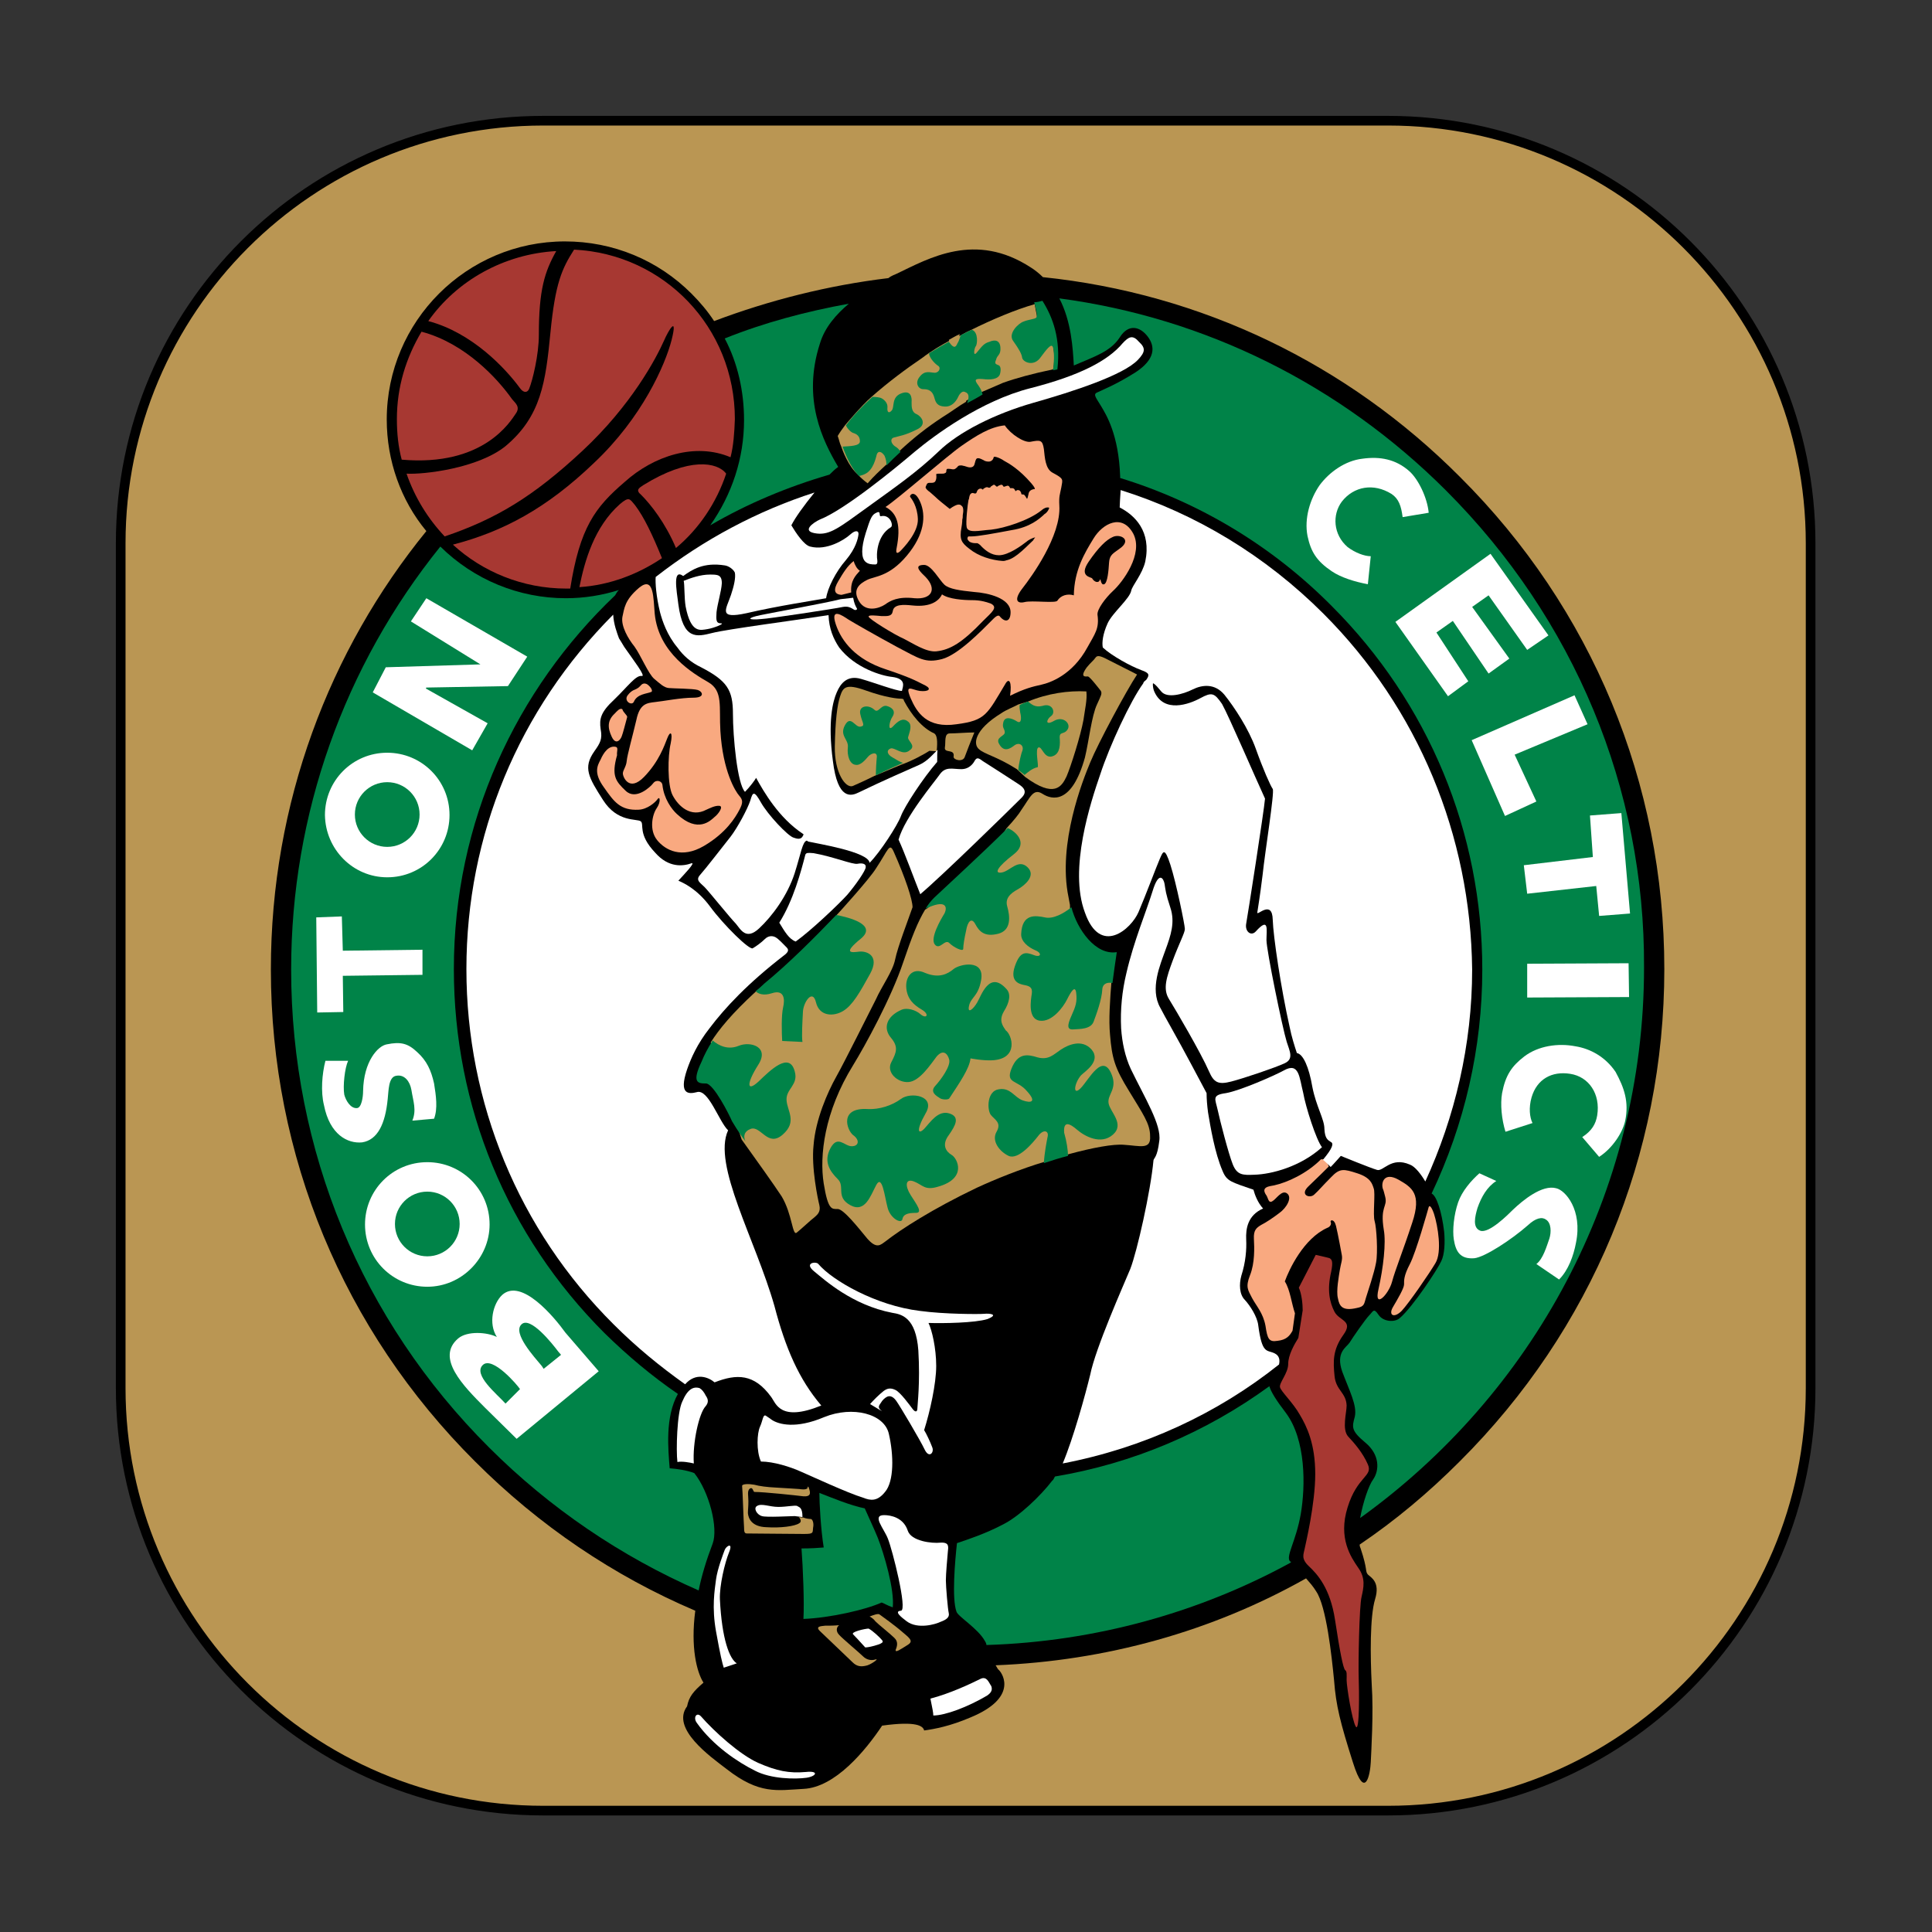 <?xml version="1.0" encoding="UTF-8" standalone="no"?><!DOCTYPE svg PUBLIC "-//W3C//DTD SVG 1.1//EN" "http://www.w3.org/Graphics/SVG/1.1/DTD/svg11.dtd"><svg width="100%" height="100%" viewBox="0 0 2223 2223" version="1.1" xmlns="http://www.w3.org/2000/svg" xmlns:xlink="http://www.w3.org/1999/xlink" xml:space="preserve" xmlns:serif="http://www.serif.com/" style="fill-rule:evenodd;clip-rule:evenodd;stroke-linecap:round;stroke-linejoin:round;stroke-miterlimit:1.5;"><rect x="0" y="0" width="2223" height="2223" fill="#333333" stroke="none"/><path d="M2083.33,625l0,972.222c0,268.292 -217.819,486.111 -486.111,486.111l-972.222,0c-268.292,0 -486.111,-217.819 -486.111,-486.111l-0,-972.222c-0,-268.292 217.819,-486.111 486.111,-486.111l972.222,-0c268.292,-0 486.111,217.819 486.111,486.111Z" style="fill:#ba9653;"/><clipPath id="_clip1"><path d="M2083.33,625l0,972.222c0,268.292 -217.819,486.111 -486.111,486.111l-972.222,0c-268.292,0 -486.111,-217.819 -486.111,-486.111l-0,-972.222c-0,-268.292 217.819,-486.111 486.111,-486.111l972.222,-0c268.292,-0 486.111,217.819 486.111,486.111Z"/></clipPath><g clip-path="url(#_clip1)"><g><g id="Layer_3"><path d="M1915,1115c0,-213.889 -83.333,-415 -235,-566.111c-130,-130.556 -297.778,-211.111 -480,-230c-4.444,-4.445 -9.444,-8.333 -13.889,-11.111c-63.889,-41.667 -117.222,-10.556 -154.444,7.222c-2.223,1.111 -6.111,2.222 -9.445,5c-69.444,8.333 -137.222,25.556 -200.555,49.444c-7.223,-11.111 -16.111,-21.666 -26.111,-31.666c-38.334,-38.334 -90,-60 -145.556,-60c-112.778,-0 -205,91.666 -205,205c0,47.222 16.111,92.778 45.556,128.333c-111.667,137.222 -178.889,312.778 -178.889,504.445c-0,213.888 83.333,415 235,566.111c73.889,73.889 159.444,131.666 253.333,171.666c-5.556,42.223 1.667,70.556 9.444,82.778c-11.666,10 -16.666,16.111 -18.888,27.222c-18.889,25.556 26.666,57.778 45.555,72.223c37.778,29.444 57.778,24.444 88.333,22.777c36.667,-1.666 71.667,-44.444 90.556,-72.777c40,-5.556 47.222,0.555 48.333,5.555c12.223,-1.667 30,-5 53.334,-15c53.889,-22.222 37.777,-49.444 32.777,-54.444c-1.666,-1.111 -2.222,-3.334 -3.888,-5.556c126.666,-5 248.888,-38.889 357.222,-100c3.889,4.445 8.333,9.445 11.666,15c11.667,17.222 17.778,73.889 20.556,102.222c2.222,29.445 7.222,48.889 21.667,94.445c14.444,46.111 20,12.222 20.555,-0c0.556,-12.222 3.334,-57.222 1.111,-89.445c-1.666,-32.222 -2.222,-78.333 3.889,-98.333c6.111,-20 -5,-25 -8.333,-28.333c-3.333,-3.889 -0,-5 -8.333,-30c-0.556,-1.667 -1.112,-2.223 -1.112,-4.445c41.112,-27.778 78.889,-59.444 115,-95.555c152.223,-151.667 235.556,-352.778 235.556,-566.667" style="fill-rule:nonzero;"/></g><g id="Layer_5"><g><path d="M1038.89,1878.33c-9.445,-8.333 -24.445,-18.889 -26.667,-20.555c-1.666,-1.667 -7.222,0.555 -11.666,2.222c-0,0 3.888,1.667 6.666,5.556c4.445,4.444 16.667,13.888 21.667,18.888c5,4.445 3.333,10 1.667,13.889c-0.556,3.889 5.555,-0.555 12.777,-5c7.778,-4.444 5,-7.222 -4.444,-15Z" style="fill:#bb9753;fill-rule:nonzero;"/><path d="M1007.22,1909.44c-5,1.667 -10.555,0 -13.889,-3.333c-3.889,-3.889 -24.444,-21.111 -27.777,-25c-3.889,-3.889 -3.334,-8.889 -0,-11.111c-6.667,0.556 -11.112,0.556 -16.112,0.556c-4.444,0.555 -11.666,0.555 -6.111,6.111c5,5 32.778,31.111 37.778,36.111c5,5 10,5 15,3.889c5,-0.556 16.667,-8.889 11.111,-7.223Z" style="fill:#bb9753;fill-rule:nonzero;"/><path d="M1110,871.111c2.222,-6.111 7.222,-18.889 11.111,-28.333c-8.889,-0 -21.111,1.111 -28.333,1.111c-6.667,-0 -4.445,10 -5.556,16.111c-1.111,7.222 11.667,1.111 10,10.556c-0.555,3.888 10.556,6.666 12.778,0.555Z" style="fill:#bb9753;fill-rule:nonzero;"/><path d="M932.778,1747.78c-1.667,-0 -6.111,-0.556 -8.334,-1.667l-1.111,0l-4.444,-0.555c2.222,1.666 3.889,5.555 0.555,7.222c-5,3.333 -21.111,5.555 -37.777,4.444c-16.667,-0.555 -20.556,-10 -21.111,-16.111c-0,-3.889 0.555,-7.222 0.555,-13.889c0,-6.666 -1.667,-11.666 1.667,-14.444c3.889,-2.222 3.333,3.889 5.555,3.889c10.556,-0 47.223,3.889 56.111,5c8.889,0.555 8.334,-3.889 6.112,-10c-0.556,-1.667 -2.223,-1.111 -1.112,-0c-1.111,3.333 -9.444,1.666 -9.444,1.666c0,0 -16.111,-1.111 -26.667,-1.666c-11.111,-0.556 -19.444,-1.667 -25.555,-3.334c-6.111,-1.111 -14.445,-1.111 -13.889,1.667c0.555,3.333 1.667,41.667 2.222,47.222c0,5.556 0.556,7.222 3.333,7.222c6.667,0 54.445,0.556 65.556,0.556c11.111,0 10,-1.111 10.556,-7.222c1.111,-5 -0.556,-10 -2.778,-10Z" style="fill:#bb9753;fill-rule:nonzero;"/><path d="M987.222,546.111c3.334,3.889 6.667,6.667 11.111,10c7.223,-8.333 14.445,-15 21.667,-21.667l0,-0.555c4.444,-4.445 9.444,-9.445 15,-15c16.111,-15 31.667,-27.222 49.444,-38.889c10,-6.111 17.778,-12.222 27.223,-17.778l-0,-1.111c10.555,-6.111 17.777,-10 17.777,-10c0,0 10.556,-4.444 24.445,-10.555c15.555,-5.556 33.889,-10.556 57.778,-15.556c1.666,-5.556 1.666,-18.889 0.555,-23.333c-0.555,-17.223 -19.444,-33.889 -19.444,-33.889c1.666,-1.111 -1.111,-10 -2.222,-17.778c-21.667,6.111 -49.445,17.778 -73.889,30c-3.889,1.667 -3.889,1.667 -12.778,6.667l-0,-0.556c-4.445,1.667 -9.445,5 -12.778,6.667c-7.222,3.889 -18.889,10.555 -30.555,19.444c-17.223,11.667 -38.334,27.222 -57.778,44.445c-11.111,9.444 -30.556,32.777 -30.556,32.777c-3.333,4.445 -6.111,8.334 -8.333,12.223c1.667,4.444 2.222,8.333 3.889,11.666c1.666,5 8.333,23.334 19.444,32.778Z" style="fill:#bb9753;fill-rule:nonzero;"/></g><path d="M1075,843.889c-13.889,-6.111 -26.111,-21.111 -35,-37.778c0,0 0.556,-2.222 -3.333,-2.222c-3.889,-0 -17.223,-1.111 -40.556,-9.445c-23.333,-8.333 -26.111,-3.333 -29.444,6.667c-3.334,10 -5.556,27.778 -6.111,57.778c-0.556,30 12.222,48.333 20.555,45.555c3.889,-1.666 13.889,-6.111 25,-11.666l30.556,-12.778c12.777,-4.444 27.777,-12.778 32.777,-16.111l8.334,0.555c1.111,-11.666 0.555,-18.333 -2.778,-20.555Z" style="fill:#bb9753;fill-rule:nonzero;"/><path d="M1250,795.556c-20.556,-1.112 -44.444,2.222 -67.222,11.666l-11.111,3.334c-6.111,3.333 -13.889,6.111 -19.445,10c-31.666,19.444 -32.778,36.111 -25.555,41.666c6.111,5.556 20.555,8.334 43.333,22.778l8.889,8.333l0.555,0.556c33.889,25 42.223,11.111 47.778,-0.556c5,-11.666 16.111,-46.666 19.445,-65c1.666,-12.222 4.444,-23.333 3.333,-32.777Z" style="fill:#bb9753;fill-rule:nonzero;"/><path d="M1028.33,980c-5,-11.111 -6.111,-2.222 -20.555,19.444c-6.667,11.112 -42.778,51.112 -45.556,53.889c-31.666,38.889 -92.778,87.778 -92.778,87.778c-27.222,25 -42.222,43.333 -51.666,58.333l35.555,111.667c15.556,21.667 37.778,52.778 46.111,65.556c12.223,20.555 12.223,45.555 17.223,41.666c5,-3.889 16.666,-15 20.555,-17.777c3.889,-3.334 7.222,-6.667 5.556,-13.889c-1.667,-6.667 -9.445,-43.334 -6.667,-68.889c2.222,-29.445 16.111,-61.111 26.111,-78.889c10,-17.778 37.778,-73.889 45.556,-88.889c6.666,-15 19.444,-32.222 22.222,-46.111c2.778,-13.889 15,-45.556 20,-60c0,-8.889 -8.333,-33.889 -21.667,-63.889Z" style="fill:#bb9753;fill-rule:nonzero;"/><path d="M1323.33,1307.22c0,-14.444 -8.333,-25.555 -24.444,-52.222c-16.111,-26.111 -19.445,-37.222 -21.667,-64.444c-1.666,-17.223 0,-40 1.667,-61.667l-46.667,-46.667l-1.111,-41.111l-1.667,-8.889c-12.777,-61.666 16.667,-135 25,-155c8.889,-21.666 41.667,-82.778 53.889,-101.111c-6.111,-3.333 -22.222,-11.111 -31.666,-16.111c-9.445,-5 -13.889,-6.667 -16.111,-3.333c-2.223,3.333 -5.556,5.555 -10,11.111c-8.889,12.222 -1.112,10.555 1.111,10.555c2.222,0 12.777,13.889 15,16.667c1.666,3.333 -0,5.556 -4.445,15.556c-6.111,12.777 -9.444,42.777 -13.889,61.111c-15,53.889 -37.777,48.889 -48.889,41.666c-10.555,-6.666 -13.888,3.889 -24.444,18.889c-2.222,3.889 -8.333,11.667 -16.667,20.556l-9.444,14.444l-58.333,56.111c-0,0 -20,20.556 -26.112,23.334c-8.333,13.889 -15,30.555 -25,60c-13.888,41.666 -44.444,97.222 -57.777,118.889c-33.334,53.888 -38.889,104.444 -33.889,136.111c5,31.111 9.444,29.444 16.111,29.444c6.667,0 23.333,21.111 33.889,33.889c11.111,12.778 15.555,7.222 21.111,3.333c17.778,-13.889 53.889,-37.222 105,-61.666c21.667,-10 50.555,-21.667 78.333,-30l28.334,-8.889c26.666,-7.222 50.555,-11.667 62.777,-10.556c18.334,1.111 31.111,6.111 30,-10Z" style="fill:#bb9753;fill-rule:nonzero;"/></g><g id="Layer_2_2_"><g id="Layer_2_1_"><path d="M924.444,1862.78c30,-1.111 71.667,-10.556 90,-18.889c2.223,0.555 6.112,3.333 12.778,5.555c2.222,-20 -10,-61.666 -17.222,-80c-5,-12.222 -9.444,-21.111 -15,-33.888c-16.667,-3.334 -37.778,-12.223 -52.222,-17.778c-0,11.666 1.666,42.222 5,62.778c-6.111,0.555 -15,1.111 -25.556,1.111c1.667,21.666 3.334,62.222 2.222,81.111" style="fill:#008348;fill-rule:nonzero;"/><path d="M1484.44,1796.67c-5.555,-5.556 6.667,-22.778 12.223,-54.445c5.555,-32.222 6.111,-85.555 -17.223,-116.666c-11.111,-14.445 -17.222,-24.445 -18.888,-30.556c-73.334,53.333 -157.223,88.889 -246.667,103.889c-1.111,1.667 -1.667,3.889 -3.333,5c-12.778,16.667 -37.778,41.111 -57.223,50.555c-18.889,10 -40.555,17.223 -52.222,21.112c-2.222,20 -6.111,63.888 -0.555,78.888c1.666,5.556 25,19.445 32.777,33.889c1.111,1.667 1.667,3.334 1.667,4.445c126.111,-3.889 245.556,-37.778 349.444,-94.445c1.667,-1.111 1.112,-1.666 0,-1.666" style="fill:#008348;fill-rule:nonzero;"/><path d="M1663.89,564.444c-121.667,-121.666 -277.222,-198.888 -445,-221.111c13.889,26.667 15.555,57.778 16.667,77.223c24.444,-10.556 42.222,-16.112 52.777,-32.223c10,-16.111 23.334,-12.777 32.223,-1.111c8.888,11.667 8.888,26.111 -13.889,41.111c-22.778,14.445 -40,21.111 -44.445,23.334c-5,2.222 -0.555,6.666 5,16.111c5.556,9.444 20,32.222 21.667,80.555l-0,1.667c90.555,27.778 174.444,77.778 243.333,147.222c111.667,111.667 173.334,260.556 173.334,418.334c-0,90.555 -20.556,178.333 -58.334,257.777c5.556,2.223 11.667,20.556 14.445,43.889c1.111,12.222 0.555,26.111 -3.334,33.889c-3.889,8.889 -32.777,52.778 -47.777,65.556c-5.556,5 -18.889,4.444 -24.445,-3.889c-5.555,-8.334 -6.111,-3.889 -10.555,0.555c-4.445,4.445 -19.445,26.111 -22.778,31.667c-3.889,5.556 -16.111,11.111 -8.334,33.333c8.334,22.223 17.223,38.889 14.445,51.667c-3.333,12.222 -4.445,16.111 12.222,30c16.667,13.889 16.111,31.667 8.889,42.222c-5,6.667 -11.667,26.111 -15,44.445c197.222,-141.667 326.667,-372.778 326.667,-633.334c1.111,-206.111 -80.556,-401.666 -227.778,-548.889" style="fill:#008348;fill-rule:nonzero;"/><path d="M770.556,1689.44c-1.667,-21.111 -5.556,-58.888 9.444,-85.555c-30,-20.556 -57.778,-43.889 -84.444,-70c-112.223,-112.222 -173.334,-261.111 -173.334,-418.889c0,-169.444 71.667,-321.667 185.556,-430c1.111,-1.667 2.222,-4.444 4.444,-6.111c-19.444,6.111 -40,9.444 -61.111,9.444c-53.889,0 -105.555,-21.111 -144.444,-59.444c-110.556,137.222 -171.667,307.778 -171.667,486.667c0,207.777 81.111,403.888 227.778,550c70,70 152.222,125.555 241.111,164.444c3.333,-16.667 8.889,-35 16.111,-53.889c6.667,-17.778 -3.889,-59.444 -21.111,-81.111c-8.333,-3.333 -20.556,-5 -28.333,-5.556" style="fill:#008348;fill-rule:nonzero;"/><path d="M976.667,349.444c-48.889,8.889 -97.223,21.667 -142.778,40c15,28.334 22.222,61.112 22.222,93.889c0,43.889 -13.889,85.556 -38.889,121.111c42.778,-25 89.445,-44.444 137.222,-58.333c3.334,-3.333 6.112,-6.111 10,-8.889c-17.777,-30 -41.666,-77.778 -21.111,-141.666c5.556,-18.889 18.889,-33.889 33.334,-46.112" style="fill:#008348;fill-rule:nonzero;"/><path d="M708.889,859.444c-8.333,-2.222 -14.445,6.667 -17.778,14.445c-3.889,7.222 -8.333,15.555 3.889,32.222c11.667,16.667 18.889,26.667 40,25.556c10,-0.556 18.889,-8.334 21.667,-12.223c2.777,-3.888 3.889,3.334 -1.111,10.556c-5,7.222 -8.889,25 0.555,36.667c9.445,11.666 28.333,21.666 53.889,6.666c25.556,-15 36.111,-32.777 40.556,-41.111c4.444,-8.333 4.444,-11.666 -0,-16.666c-4.445,-5 -18.889,-28.334 -21.667,-74.445c-1.667,-27.778 3.333,-46.111 -13.889,-56.111c-17.222,-10 -57.222,-33.333 -61.667,-78.889c-1.666,-17.222 -0.555,-43.889 -17.777,-30c-17.223,14.445 -17.223,24.445 -19.445,33.889c-1.667,10.556 6.667,25 13.889,33.889c7.222,10 16.111,31.667 22.778,37.222c6.666,5.556 11.111,10 16.666,10.556c5.556,0.555 27.778,0.555 33.334,2.222c5.555,1.667 8.889,8.889 -5,8.889c-13.889,-0 -33.889,3.889 -43.889,5c-9.445,1.111 -17.778,1.666 -21.667,20.555c-4.444,18.889 -10.555,40.556 -11.111,47.223c-0.555,6.666 -4.444,10.555 -4.444,14.444c-0,3.889 7.222,21.667 24.444,3.889c17.222,-17.778 23.333,-36.111 26.667,-44.445c3.333,-8.888 6.666,-7.222 3.889,6.112c-3.334,13.888 -3.889,47.777 2.222,59.444c6.667,12.778 21.111,26.111 38.889,16.667c3.889,-1.667 10,-5 15,-4.445c5,0.556 -1.111,9.445 -5.556,12.778c-4.444,3.889 -18.889,19.444 -43.333,-3.333c-6.111,-5.556 -15,-17.778 -16.667,-33.334c-0.555,-5 -7.222,-6.666 -10.555,-2.222c-3.334,4.445 -20,20 -31.667,8.889c-11.667,-11.111 -16.667,-17.222 -10,-41.111c-0.556,-3.889 1.667,-8.333 -1.111,-9.445" style="fill:#f9a980;fill-rule:nonzero;"/><path d="M721.667,825c-2.223,8.333 -5,18.889 -6.111,21.667c-1.112,3.889 -6.667,11.666 -11.667,1.111c-5,-10.556 -5,-18.889 3.333,-26.667c2.222,-2.222 6.111,-7.222 8.889,-5c1.111,3.889 5.556,6.667 5.556,8.889" style="fill:#f9a980;fill-rule:nonzero;"/><path d="M749.444,796.111c-5,2.222 -16.111,2.222 -20,11.111c-2.222,5.556 -12.222,-0.555 -7.222,-7.222c5,-6.667 8.889,-6.111 11.667,-8.333c3.333,-1.667 4.444,-7.223 10.555,-4.445c5.556,3.889 6.667,8.334 5,8.889" style="fill:#f9a980;fill-rule:nonzero;"/><path d="M1083.89,683.889c-3.333,7.222 -12.778,15 -33.889,12.778c-10.556,-1.111 -21.667,-1.667 -22.778,6.666c-1.111,6.111 -6.111,5.556 -12.778,5.556c-6.666,-0.556 -15,-1.667 -15,0.555c-0.555,2.223 30,21.112 40.556,25.556c10,5 25.556,15.556 37.222,14.444c16.111,-1.666 30,-10 53.889,-35c10,-10 17.778,-15.555 8.889,-20c-6.111,-2.222 -12.778,-3.888 -21.111,-3.888c-10,-0 -27.222,-1.112 -35,-6.667" style="fill:#f9a980;fill-rule:nonzero;"/><path d="M968.333,684.444c-8.889,-0.555 -9.444,-6.111 -3.889,-15.555c5.556,-9.445 10.556,-17.778 17.778,-23.333c1.111,3.888 3.889,9.444 7.222,11.111c-5,5.555 -11.111,11.666 -10,25l-11.111,2.777Z" style="fill:#f9a980;fill-rule:nonzero;"/><path d="M1303.89,613.889c-12.778,-23.333 -35,-11.667 -45.556,5.555c-10.555,17.223 -22.222,36.667 -22.777,65.556c-7.223,-2.222 -15,0 -18.889,6.111c-1.667,3.333 -29.445,-0.555 -37.778,1.667c-9.445,2.222 -12.222,-3.334 -2.222,-16.111c10,-12.778 44.444,-60 42.222,-95c-0.556,-10.556 0.555,-12.223 2.222,-20.556c1.667,-10 3.333,-10 -10,-17.222c-8.333,-4.445 -8.889,-17.222 -10,-27.222c-1.667,-10.556 -3.889,-10.556 -15.555,-8.334c-7.223,1.111 -22.223,-8.333 -29.445,-18.889c-17.222,1.667 -33.333,12.223 -49.444,23.334c-16.111,11.111 -73.334,61.111 -87.778,70.555c13.889,7.223 17.778,21.667 12.778,47.223c-1.111,5.555 -0,7.222 3.889,3.888c3.888,-3.888 21.111,-21.666 20.555,-37.222c-0.555,-15 -7.222,-23.333 -8.889,-25.555c-1.111,-1.667 5,-9.445 11.667,6.111c6.667,15.555 5,37.222 -15.556,61.666c-20.555,24.445 -36.666,23.334 -45.555,27.778c-8.889,4.445 -17.222,11.111 -9.445,24.445c7.778,13.333 23.334,8.333 30,3.889c6.111,-4.445 15,-9.445 33.889,-7.223c20,1.667 26.111,-10.555 12.778,-24.444c-4.444,-4.445 -15.556,-13.889 -1.667,-13.889c8.334,-0 17.778,17.778 23.334,22.778c5.555,5 17.777,6.666 33.889,8.333c16.666,1.111 42.222,7.222 42.222,23.333c-0,10 -5.556,12.778 -12.222,5c-2.223,-3.333 -6.667,1.667 -10,5c-10.556,10.556 -37.778,38.889 -56.667,43.889c-19.445,5 -26.111,-0.555 -51.667,-13.889c-25.555,-13.888 -48.889,-27.222 -56.111,-31.666c-6.667,-4.445 -21.111,-14.445 -14.444,5.555c6.666,20 23.333,40.556 57.222,51.667c33.333,11.111 37.778,15 46.111,18.889c7.222,3.889 3.333,7.222 -6.667,6.111c-8.889,-1.111 -17.777,-8.889 -10.555,8.333c7.222,16.667 18.889,35 52.778,30c33.888,-4.444 35,-11.111 56.666,-47.222c3.889,-6.111 7.222,-1.667 5,14.445c16.667,-8.334 26.111,-10.556 36.111,-12.778c10,-2.222 35.556,-11.111 52.778,-42.778c8.889,-16.111 13.889,-21.667 11.667,-37.778c-0.556,-6.111 8.889,-18.889 17.778,-27.222c11.111,-10 35.555,-42.778 23.333,-66.111Zm-148.889,31.111c3.333,0.556 3.333,0.556 2.222,0.556c-10.555,-0 -26.111,-3.334 -37.778,-11.112c-11.666,-8.333 -15,-11.666 -13.888,-22.777c1.111,-6.667 1.666,-10.556 1.666,-13.889c0.556,-1.667 0.556,-3.334 0.556,-5c1.111,-5.556 0.555,-9.445 -1.111,-10.556c-1.111,-1.111 -1.667,-1.666 -3.889,-1.666c-1.667,-0 -5.556,1.666 -10,5c-6.111,-5 -12.778,-10 -17.222,-14.445c-3.889,-3.333 -6.112,-5.555 -7.223,-6.111c-1.111,-1.111 -2.222,-1.667 -3.333,-3.889c0,-1.111 0.556,-2.222 1.667,-4.444c1.111,-1.111 1.666,-1.111 3.889,-1.111l1.111,-0c1.111,-0 3.333,-0 4.444,-1.667c1.111,-1.667 1.667,-4.445 1.111,-8.333c0,-0 0.556,-0.556 3.334,-0.556l3.333,-0c1.667,-0 2.222,-0 3.333,-0.556c1.667,-0.555 1.667,-1.666 1.667,-3.333c0.555,-1.667 0.555,-1.667 2.222,-1.667c1.111,0 2.222,0 5,0.556l1.111,0c1.667,0 3.334,-1.667 3.889,-2.222l0.556,-0.556c0.555,-1.111 1.666,-1.666 3.333,-1.666l1.667,-0c1.666,0.555 3.333,0.555 4.444,1.111c1.667,0.555 3.333,1.111 5,1.111c3.889,-0 5,-2.222 5.556,-5c1.111,-4.445 1.666,-5.556 3.889,-5.556c1.666,0 3.888,1.111 6.111,2.222c2.222,1.667 5,1.667 6.111,1.667c2.222,0 5,-1.667 5.555,-5c0,0 0,-0.555 1.111,-0.555c1.667,-0 5,1.111 8.889,3.333l1.667,1.111c6.111,3.333 17.778,10 31.667,26.111c3.333,3.889 4.444,6.111 3.889,6.667l-1.112,-0c-1.666,0.555 -5.555,1.111 -6.111,6.111c-0.555,2.222 -1.111,5 -1.666,5c-0,-0 -0.556,-0.556 -1.111,-1.667c-1.112,-1.666 -1.667,-3.333 -3.889,-3.333l-1.111,-0c-0,-0 -0.556,-0.556 -0.556,-1.667c-0.556,-1.111 -1.111,-3.333 -3.889,-3.333c-1.111,-0 -1.667,0.555 -2.222,1.111l-0.556,0c-0.555,-1.111 -1.111,-3.333 -3.889,-3.333l-2.222,-0c0,-0 0,-0.556 -0.555,-1.111c-0.556,-1.112 -1.111,-1.667 -2.223,-1.667c-1.111,-0 -1.666,0.555 -2.222,0.555c-1.111,0.556 -1.666,0.556 -2.222,0.556c-0.556,0 -0.556,0 -0.556,-0.556c-1.111,-1.666 -1.666,-1.666 -2.222,-1.666c-1.111,-0 -1.666,0.555 -3.333,1.111c-0.556,0.555 -1.667,1.111 -1.667,1.111c0,0 -0.555,0 -1.111,-0.556c-0.555,-0.555 -1.667,-1.666 -2.222,-1.666c-1.667,-0 -1.667,1.111 -3.333,1.666l-0.556,0.556c-0.556,1.111 -1.111,1.111 -1.667,1.111l-1.111,0c-0.555,-0.555 -1.666,-0.555 -1.666,-0.555c-1.667,-0 -3.334,1.666 -3.889,1.666l-0.556,1.111c0,0 -0.555,0 -1.111,-0.555c-0.556,-0.556 -1.667,-0.556 -1.667,-0.556c-2.222,0 -3.889,1.667 -4.444,3.889c-0.556,1.667 -1.111,1.667 -1.667,1.667l-0.555,-0c-1.111,-0 -1.667,-0.556 -2.223,-0.556c-3.333,0 -3.888,3.334 -4.444,6.111c0,0.556 0,1.111 -0.556,1.667c-1.111,5 -3.333,26.111 -2.222,31.111c0.556,5 6.667,5 9.445,5c5,0 10.555,-1.111 18.889,-1.667c15,-1.666 43.333,-10.555 57.777,-22.222c3.889,-3.333 6.111,-3.333 7.223,-3.333c1.111,-0 1.111,-0 1.666,0.555c0,0.556 -1.666,5 -5.555,7.223c-0.556,0.555 -0.556,0.555 -1.111,1.111c-4.445,3.889 -15,13.889 -36.667,17.222c-20.556,3.889 -38.889,7.222 -46.111,7.222l-2.778,0c-1.111,0 -1.667,0.556 -1.667,1.667c-0.555,1.111 0,2.222 1.667,3.889c1.667,1.666 5,2.222 7.222,2.222l2.222,0c0.556,0 3.334,1.667 5,3.889c4.445,4.444 11.112,10 20,10c11.112,-0 26.667,-11.667 31.667,-15.556c1.667,-1.666 6.667,-4.444 10,-5c-0.555,0.556 -1.111,1.667 -1.667,2.223l-0.555,1.111c-12.778,12.222 -23.333,23.333 -33.889,23.333Zm132.778,-13.333c-6.667,5 -11.111,6.666 -11.667,15.555c-0.555,8.889 -1.667,23.334 -5.555,25c-4.445,1.667 -3.889,-8.333 -5,-5c-1.667,4.445 -6.667,2.222 -8.889,-1.666c-0.556,-1.667 -16.111,-1.667 -3.889,-19.445c11.111,-16.111 20,-25 27.778,-28.333c8.333,-3.889 22.777,3.333 7.222,13.889Z" style="fill:#f9a980;fill-rule:nonzero;"/><path d="M1591.11,1367.78c-2.222,-7.222 1.667,-19.445 17.778,-10.556c15.555,8.889 27.222,16.111 16.111,49.445c-11.111,33.889 -19.444,53.889 -23.333,68.333c-3.889,14.444 -21.111,32.222 -15.556,8.333c5.556,-24.444 8.889,-53.333 6.111,-68.333c-4.444,-27.222 4.445,-26.111 1.667,-37.778c-1.111,-3.889 -1.667,-7.222 -2.778,-9.444" style="fill:#f9a980;fill-rule:nonzero;"/><path d="M1650,1396.67c4.444,13.889 9.444,43.889 1.667,56.666c-7.223,12.223 -30.556,46.111 -38.889,55c-8.889,8.889 -15.556,5 -10,-4.444c5.555,-9.445 12.778,-21.667 12.778,-26.111c-0,-4.445 -0.556,-9.445 6.666,-23.334c7.222,-13.888 20.556,-61.666 21.667,-65.555c1.667,-3.889 5,4.444 6.111,7.778" style="fill:#f9a980;fill-rule:nonzero;"/><path d="M1490,1511.11c-3.889,-11.111 -5.556,-27.222 -11.667,-36.667c5,-13.888 21.667,-49.444 48.889,-61.666c3.334,-1.111 5,-4.445 3.889,-6.667c-1.111,-2.222 3.889,-4.444 6.111,4.445c2.222,8.888 6.667,33.333 6.667,33.333c1.111,5.555 -1.111,10 -2.222,17.222c-1.111,7.222 -4.445,24.445 -2.223,32.778c1.667,8.889 5,15 21.667,11.111c8.889,-1.667 8.333,-4.444 10.556,-11.667c2.222,-7.222 9.444,-28.333 11.666,-40.555c2.223,-11.667 0.556,-40.556 -1.666,-47.778c-2.223,-7.222 1.111,-32.778 -1.111,-37.778c-1.667,-5 -3.334,-12.222 -18.889,-17.222c-15.556,-5 -20,-6.111 -30,4.444c-10.556,10.556 -13.889,15 -19.445,20c-5,5 -17.222,0.556 -6.666,-9.444c10.555,-10 20.555,-20 23.333,-22.778l-3.333,-8.333l-5.556,-0c-16.667,16.667 -38.889,26.667 -53.889,30c-5.555,1.111 -16.111,1.667 -8.889,11.667c1.667,2.222 2.222,9.444 6.667,6.666c4.444,-2.222 11.111,-13.889 17.222,-8.889c6.111,5 -1.111,16.667 -8.889,22.223c-7.222,5.555 -15.555,11.111 -21.111,13.888c-5.555,3.334 -8.889,6.112 -8.333,16.112c0.555,10 1.111,27.777 -4.445,41.666c-5.555,13.889 -2.222,17.222 2.223,26.111c5,9.445 12.777,17.223 15.555,32.223c2.222,15 3.889,18.888 13.889,17.222c10,-1.111 13.889,-5.556 17.222,-11.667l2.778,-20Z" style="fill:#f9a980;fill-rule:nonzero;"/><path d="M1130.56,436.111c8.888,1.111 17.777,0.556 20,-5.555c1.666,-6.112 0.555,-10 -2.223,-10.556c-2.222,-1.111 -4.444,-1.111 -2.222,-6.111c1.111,-5.556 5.556,-5 5,-13.889c-0.555,-8.889 -6.667,-9.444 -12.778,-6.667c-6.111,1.667 -8.333,5 -13.889,11.667c-5.555,7.222 -3.333,-5 -1.666,-6.667c1.666,-1.666 3.333,-16.111 -4.445,-18.889c-4.444,1.667 -8.889,4.445 -12.777,6.112c-1.112,2.222 -1.667,6.111 -3.889,9.444c-3.334,8.333 -6.667,1.667 -10,-1.667c-8.334,4.445 -15.556,8.889 -21.111,12.223c-0.556,0.555 -1.112,1.111 -1.667,1.111c0.555,5 6.111,11.111 10,13.889c4.444,2.222 1.667,8.333 -3.333,8.333c-5,-0 -11.112,-3.333 -17.223,4.444c-6.111,7.223 -1.666,14.445 3.889,14.445c6.111,-0 10.556,1.666 12.778,9.444c1.667,6.667 3.889,10 11.667,10.556c8.333,0.555 12.777,-5.556 15,-9.445c1.666,-3.889 5,-9.444 8.889,-7.222c5,1.667 4.444,6.667 2.222,12.778c6.111,-3.333 11.666,-6.111 17.778,-10c-1.112,-5.556 -4.445,-10 -6.112,-12.222c-3.333,-5 -2.222,-6.111 6.112,-5.556" style="fill:#008348;fill-rule:nonzero;"/><path d="M1199.44,346.111c-2.222,0.556 -6.111,1.667 -9.444,1.667c1.667,6.666 4.444,16.111 2.222,17.778c-1.666,1.666 -9.444,2.222 -14.444,4.444c-5.556,1.667 -18.889,13.889 -11.667,22.778c6.667,9.444 9.445,14.444 10,18.889c1.111,5 12.222,10 20,1.111c7.222,-9.445 13.889,-19.445 15.556,-12.778c1.666,5.556 1.111,18.889 -0,26.111c1.666,-0.555 3.333,-0.555 5,-1.111c3.889,-35 -5,-59.444 -17.223,-78.889" style="fill:#008348;fill-rule:nonzero;"/><path d="M1029.44,513.333c-4.444,-3.333 -5.555,-8.889 -0.555,-10c5.555,-1.666 12.222,-2.222 25.555,-8.889c12.778,-5.555 6.112,-15 0.556,-17.777c-6.111,-2.223 -6.111,-8.334 -6.111,-13.889c0.555,-6.111 -1.111,-14.445 -12.222,-10c-11.111,4.444 -7.223,15.555 -10.556,19.444c-3.333,3.889 -5.555,2.222 -5,-3.333c0.556,-5.556 -4.444,-9.445 -6.667,-10.556c-1.666,-1.111 -6.666,-1.666 -10.555,-1.666c-11.667,10.555 -22.222,21.666 -30.556,32.777c1.667,3.889 6.111,8.334 8.889,8.889c3.334,1.111 7.222,3.334 7.222,9.445c0,5.555 -11.666,5.555 -20,6.111c5.556,15 11.112,25.555 18.889,33.889c1.667,-0.556 4.445,-1.111 6.667,-2.222c10,-4.445 12.778,-18.889 13.889,-22.778c1.667,-4.445 5.555,-3.334 8.889,1.666c1.666,3.889 2.222,7.223 2.222,11.112c5.556,-5.556 10.556,-10.556 16.111,-15.556c-1.667,-3.333 -3.889,-5 -6.667,-6.667" style="fill:#008348;fill-rule:nonzero;"/><path d="M1193.89,882.778c1.667,-0.556 -3.333,-21.667 1.111,-22.778c3.889,-1.111 6.111,11.667 14.444,10.556c8.889,-1.667 10.556,-10 10,-20c-1.111,-10 4.445,-4.445 8.889,-11.112c4.445,-6.666 -5,-16.111 -15.555,-10c-10.556,6.112 -8.889,-1.666 -3.334,-5.555c5.556,-3.889 1.667,-15.556 -10,-11.667c-8.888,2.222 -12.777,-2.222 -16.666,-5c-3.334,1.111 -6.111,2.222 -9.445,3.889c-0.555,1.667 0,5.556 0.556,8.889c1.111,3.889 2.222,13.889 -3.889,10c-6.111,-3.889 -13.889,-6.111 -15.556,1.111c-1.666,6.667 1.667,7.222 1.667,11.667c0,4.444 -11.667,5.555 -6.111,13.889c5.556,9.444 12.778,4.444 17.778,0.555c5.555,-3.333 10,0.556 8.889,5.556c-1.667,3.889 -4.445,15.555 -5,23.333c2.222,1.667 5,3.333 7.222,5.556c3.333,-2.778 8.889,-7.778 15,-8.889" style="fill:#008348;fill-rule:nonzero;"/><path d="M1025,861.111c5,-1.111 13.889,8.889 21.667,2.222c8.333,-5.555 -3.334,-11.111 -1.667,-15.555c1.111,-4.445 5.556,-13.889 -0.556,-17.778c-5.555,-4.444 -11.111,-0.556 -17.222,6.111c-6.111,6.111 -3.889,-6.111 -0.555,-11.111c4.444,-6.667 -0,-11.111 -6.667,-12.778c-6.667,-1.111 -9.444,8.889 -13.889,4.445c-7.222,-6.667 -18.889,-4.445 -16.111,5.555c2.222,10 6.111,12.778 0,13.889c-6.111,1.111 -11.111,-13.889 -17.778,-1.667c-6.666,12.223 4.445,16.112 3.334,25.556c-1.112,9.444 2.222,19.444 8.888,20c5.556,1.111 11.112,-5.556 14.445,-9.444c3.333,-3.889 10.555,-6.112 10,0.555c-0.556,5 -1.111,15 -1.111,21.111c11.111,-5.555 23.333,-11.111 30,-13.889c0.555,0 0.555,0 1.111,-0.555c-3.333,-1.111 -7.222,-3.334 -11.667,-6.111c-7.222,-3.889 -7.222,-8.889 -2.222,-10.556" style="fill:#008348;fill-rule:nonzero;"/><path d="M888.333,1142.78c13.889,-4.445 15,6.666 12.778,16.111c-2.222,9.444 -1.667,29.444 -1.111,38.889l23.333,1.111c-1.111,-6.111 0,-24.445 0.556,-35c0.555,-10.556 11.111,-26.667 15,-10.556c3.889,16.111 20,16.667 31.111,10c11.111,-6.666 19.444,-21.666 31.111,-42.777c11.667,-21.112 -3.889,-26.667 -12.778,-25.556c-8.889,1.111 -18.889,2.222 2.223,-15c19.444,-16.111 -13.889,-24.444 -28.334,-27.222c-25,26.111 -55,56.111 -82.778,78.889c-3.333,3.333 -6.666,6.111 -10,8.889c2.778,2.777 8.889,5.555 18.889,2.222" style="fill:#008348;fill-rule:nonzero;"/><path d="M863.889,1298.89c11.667,-3.889 19.444,21.667 36.667,6.667c17.222,-15 5,-27.223 4.444,-40c-0.556,-12.778 13.889,-17.223 9.444,-32.778c-6.111,-23.334 -28.333,-1.111 -41.666,11.666c-13.889,12.778 -13.889,2.223 -0.556,-18.888c13.889,-21.112 -8.889,-27.778 -22.222,-22.223c-12.222,5 -22.778,0 -30,-6.111c-5.556,8.889 -9.444,16.111 -12.778,24.445c-11.666,24.444 -3.889,25 5,25c8.889,-0 27.222,36.666 30,43.333c1.111,1.667 6.667,11.667 15.556,23.333c-2.778,-5.555 -1.667,-11.666 6.111,-14.444" style="fill:#008348;fill-rule:nonzero;"/><path d="M1202.22,1055.56c-11.111,-2.223 -26.111,-4.445 -27.222,18.888c-0.556,8.889 8.333,15.556 16.111,18.889c8.333,3.334 6.667,8.889 -1.667,5.556c-8.888,-3.333 -15.555,-5 -21.666,12.778c-6.111,17.777 5,20.555 10.555,21.666c5.556,1.111 10,2.223 8.889,10c-1.111,7.223 -5,29.445 9.445,31.111c13.889,1.667 26.666,-15.555 31.111,-24.444c4.444,-8.889 9.444,-17.222 10.555,-7.222c1.111,10 -0.555,15 -5.555,26.111c-5,11.111 -5,16.111 2.222,15.555c7.222,-0.555 20,0 23.333,-8.888c3.334,-8.889 9.445,-25.556 10,-37.223c0.556,-7.222 6.667,-8.333 11.667,-7.222c1.667,-12.222 3.333,-25 5,-35.555c-24.444,3.888 -45.556,-26.112 -52.222,-51.667c-8.889,7.222 -21.111,13.889 -30.556,11.667" style="fill:#008348;fill-rule:nonzero;"/><path d="M1086.67,1051.11c-4.445,7.222 -16.667,28.333 -11.111,35.556c5.555,7.222 11.666,-6.667 16.666,-1.667c5,5 16.111,10.556 16.111,6.667c0,-3.889 1.111,-11.111 3.334,-21.111c1.666,-10 6.111,-15.556 10.555,-7.223c4.445,8.334 10.556,15 26.111,11.111c15.556,-3.888 13.889,-20 10.556,-31.666c-3.333,-11.667 8.333,-17.222 13.889,-20.556c5.555,-3.333 20,-14.444 9.444,-24.444c-10.555,-10 -20,4.444 -29.444,6.111c-9.445,1.667 -5.556,-6.111 13.889,-21.111c16.666,-12.778 2.222,-26.111 -7.223,-30c-26.666,26.666 -73.888,70 -84.444,80c-3.889,3.889 -6.667,7.222 -10,12.778c23.333,-11.112 25.556,-2.223 21.667,5.555" style="fill:#008348;fill-rule:nonzero;"/><path d="M1239.44,1300c8.334,7.222 27.223,17.778 41.112,5.556c13.888,-12.223 -3.334,-26.112 -5,-36.112c-1.667,-10 10,-16.111 3.888,-32.222c-10.555,-27.778 -26.666,5.556 -36.111,15c-9.444,9.445 -7.222,-6.111 0.556,-15c4.444,-4.444 23.333,-16.111 12.222,-29.444c-11.111,-12.778 -27.222,-5.556 -35.555,-0c-8.334,5.555 -13.889,12.222 -26.667,8.889c-12.222,-3.889 -22.778,-5 -30,12.777c-7.222,17.778 6.667,12.778 17.778,26.112c11.666,12.777 4.444,13.888 -5,10.555c-9.445,-3.333 -13.889,-15 -27.223,-12.778c-13.888,1.667 -13.888,23.334 -9.444,29.445c4.444,5.555 12.778,8.889 6.667,19.444c-6.111,10.556 3.333,22.778 13.889,27.778c11.111,5 27.777,-15 33.888,-22.778c6.112,-8.333 12.223,-6.111 11.112,0c-1.112,5.556 -3.889,19.445 -4.445,31.111c10,-3.333 18.889,-6.111 27.778,-8.333c-0,-6.111 -1.667,-17.222 -4.445,-26.667c-1.111,-14.444 6.667,-10.555 15,-3.333" style="fill:#008348;fill-rule:nonzero;"/><path d="M1078.89,1365.56c-15,4.444 -17.222,-2.223 -27.222,-6.112c-10,-3.888 -10.556,5 -3.889,15.556c6.666,10.556 14.444,20.556 6.111,20.556c-8.333,-0 -14.445,1.111 -15.556,7.222c-1.111,6.111 -14.444,-1.111 -17.222,-13.889c-3.333,-12.778 -6.111,-37.778 -12.778,-25.556c-6.666,12.223 -12.777,32.778 -30,23.334c-17.222,-9.445 -5.555,-21.667 -14.444,-30c-8.889,-8.889 -16.667,-20 -8.333,-35.556c8.333,-15.555 16.111,-2.222 24.444,-2.222c8.333,-0 9.444,-7.222 1.667,-12.778c-7.223,-5.555 -16.667,-32.222 17.222,-30c12.778,0.556 27.222,-3.889 37.778,-11.667c11.111,-8.333 40.555,-3.888 28.333,16.667c-11.667,20.556 -8.333,25 -1.111,17.222c6.667,-7.222 15.555,-21.111 28.333,-17.222c12.778,3.889 7.222,13.889 -0.555,25c-8.334,11.111 -3.334,18.889 3.333,22.778c6.667,3.889 18.333,27.222 -16.111,36.667" style="fill:#008348;fill-rule:nonzero;"/><path d="M1141.67,1220c-11.111,0.556 -25,-2.222 -25,-2.222c-1.111,11.666 -12.778,28.333 -24.445,46.111c-1.111,1.667 -8.333,1.667 -11.111,-0.556c-3.333,-2.222 -11.667,-6.666 -5,-13.889c6.667,-7.222 17.778,-22.777 16.111,-30c-1.666,-6.666 -6.666,-12.777 -14.444,-3.888c-7.222,9.444 -19.445,28.333 -32.222,29.444c-12.778,1.111 -26.112,-11.111 -20,-22.778c6.111,-11.666 8.333,-17.778 -0.556,-28.333c-8.889,-10.556 -5.556,-24.445 12.778,-32.222c5.555,-2.223 15.555,-0 21.666,5.555c6.667,5.556 10.556,0 1.112,-5.555c-9.445,-5.556 -16.667,-12.223 -17.778,-25c-1.111,-11.667 6.111,-24.445 21.666,-17.223c16.112,6.667 26.112,1.112 32.778,-4.444c6.667,-5.556 36.111,-12.222 31.667,12.778c-3.333,18.889 -11.667,19.444 -13.889,29.444c-2.222,10 5,3.889 9.444,-3.889c4.445,-7.222 13.889,-37.777 33.889,-15c5,5.556 3.334,15 -3.333,25.556c-6.111,10.555 -1.111,16.667 2.222,21.667c7.222,5 15.556,32.777 -15.555,34.444" style="fill:#008348;fill-rule:nonzero;"/><path d="M1101.11,393.889c1.111,-3.333 1.667,-6.111 3.333,-9.445c-4.444,1.667 -9.444,5 -12.777,6.667c2.222,5.556 6.111,11.111 9.444,2.778" style="fill:#bb9753;fill-rule:nonzero;"/></g></g><g id="Layer_6"><g><path d="M598.333,446.667c4.445,6.111 8.889,5 10.556,0.555c3.889,-9.444 11.111,-38.889 11.111,-61.666c0,-52.223 6.667,-72.778 20,-96.667c-60,3.333 -114.444,33.889 -147.222,80.555c50.555,13.334 88.889,54.445 105.555,77.223Z" style="fill:#a73832;fill-rule:nonzero;"/><path d="M593.333,476.111c6.111,-8.333 -1.111,-12.778 -4.444,-17.222c-16.111,-22.778 -53.333,-63.889 -103.889,-77.222c-17.778,30 -28.333,63.333 -28.333,100.555c-0,16.667 1.666,32.222 5.555,46.667c95,8.333 125.556,-45 131.111,-52.778Z" style="fill:#a73832;fill-rule:nonzero;"/><path d="M660.556,287.222c-13.889,21.667 -21.667,38.334 -27.223,95.556c-5.555,56.666 -10.555,96.111 -51.666,130.555c-31.667,25.556 -93.889,32.778 -113.889,31.667c9.444,27.222 24.444,51.667 43.889,72.222c58.889,-20 101.666,-45.555 158.333,-98.333c56.667,-52.778 85,-106.667 93.889,-126.667c5.555,-12.778 16.111,-30 8.889,-1.111c-7.222,28.333 -33.889,89.445 -89.445,141.667c-54.444,52.222 -104.444,78.889 -162.222,93.889c33.889,31.111 80,50.555 130.556,50.555l4.444,0c11.111,-70 28.333,-93.333 62.778,-122.778c33.333,-30 81.111,-45.555 121.667,-28.333c3.333,-12.778 4.444,-27.778 5,-43.889c-0,-105.555 -81.667,-190 -185,-195Z" style="fill:#a73832;fill-rule:nonzero;"/><path d="M740,558.333c-5,3.334 -8.889,5.556 -2.222,11.111c11.111,11.112 27.778,32.223 40,61.112c26.666,-22.223 46.666,-52.223 57.778,-85.556c-10,-13.333 -42.778,-19.444 -95.556,13.333Z" style="fill:#a73832;fill-rule:nonzero;"/><path d="M713.333,580c-29.444,26.111 -40.555,65 -46.666,95.556c35,-2.223 67.777,-15 95,-33.334c-11.111,-27.222 -20.556,-47.222 -31.111,-61.111c-6.112,-7.222 -6.667,-10 -17.223,-1.111Z" style="fill:#a73832;fill-rule:nonzero;"/><path d="M1550.56,1734.44c11.111,-36.111 29.444,-35.555 23.333,-49.444c-6.111,-13.889 -15.556,-24.444 -22.778,-32.222c-7.222,-8.334 -1.667,-27.222 -1.667,-35.556c-0.555,-15 -12.222,-17.222 -13.888,-33.889c-1.667,-16.666 -2.223,-30 10,-47.222c12.222,-16.667 -4.445,-16.111 -10,-26.667c-5.556,-10.555 -8.889,-25 -3.889,-46.111c2.222,-11.111 1.111,-13.889 -1.667,-15.555c-3.333,-1.111 -16.111,-3.889 -16.111,-3.889l-19.445,37.778c3.334,7.222 4.445,18.889 4.445,26.111l-5,31.666c-4.445,7.223 -11.667,19.445 -11.667,30c0,10.556 -10.555,21.667 -9.444,26.667c1.111,5 15,17.778 22.778,31.667c8.333,13.889 17.777,33.889 17.777,68.333c0,34.445 -11.111,80.556 -12.222,86.111c-1.111,6.111 -4.444,11.111 5,20c9.445,8.889 24.445,25 30,61.667c5.556,36.667 9.445,56.111 11.667,57.778c2.222,1.666 1.666,5 1.666,11.666c0,6.667 6.112,46.111 10.556,53.334c4.444,7.222 3.889,-41.667 3.333,-56.667c-0.555,-13.889 0.556,-82.222 3.334,-92.778c2.222,-10 5,-21.111 -3.889,-33.333c-8.334,-12.222 -23.334,-33.889 -12.222,-69.445Z" style="fill:#a73832;fill-rule:nonzero;"/></g></g><g id="Layer_4"><g><path d="M875,707.778c-16.111,3.333 -15.556,6.111 1.667,4.444c5.555,0 83.333,-11.666 93.333,-13.889c10,-1.666 12.222,5 15,3.334c3.333,-1.111 -1.111,-1.111 -3.333,-13.889l-14.445,1.666c-17.222,4.445 -76.111,15 -92.222,18.334Z" style="fill:#fff;fill-rule:nonzero;"/><path d="M1522.78,706.111c-66.667,-66.667 -146.667,-115 -233.334,-142.222c-0.555,8.889 -1.111,16.667 -1.111,20c17.223,8.889 36.667,27.222 29.445,62.222c-3.334,14.445 -15,27.778 -16.111,33.333c-1.667,9.445 -21.667,25.556 -27.223,37.778c-5.555,12.222 -6.666,22.222 -5.555,27.778c10,9.444 32.222,21.667 44.444,26.111c9.445,3.333 9.445,5.556 5.556,11.111c-1.111,1.111 -3.333,2.222 -3.333,3.889c-15,20.556 -38.889,72.222 -49.445,104.445c-11.111,32.222 -36.667,109.444 -17.778,159.444c17.778,50.556 53.334,18.889 61.667,-0.556c8.333,-19.444 20.556,-52.222 24.444,-61.111c3.889,-8.889 5.556,-13.889 12.223,6.667c6.666,20.556 16.666,69.444 16.666,73.889c0,4.444 -6.666,16.667 -13.889,36.111c-7.222,19.444 -11.666,32.778 -4.444,44.444c7.222,11.667 36.667,61.667 46.111,83.334c5.556,12.778 10.556,15.555 25.556,11.666c15,-3.888 51.111,-16.111 61.666,-21.111c10.556,-5 5.556,-13.889 2.223,-24.444c-5,-16.111 -23.334,-105.556 -23.334,-117.222c0,-11.667 3.334,-27.223 -12.222,-10c-5.556,6.111 -12.778,-0 -11.111,-8.889c1.667,-8.889 20.555,-130 21.667,-143.889c-10.556,-22.778 -41.667,-95 -49.445,-108.889c-8.889,-12.778 -11.667,-13.889 -25,-6.667c-13.333,7.223 -41.667,17.223 -52.778,-7.222c-1.111,-2.222 -2.222,-6.667 -1.666,-10c3.333,1.667 5.555,5 9.444,9.445c6.667,8.333 25,3.333 36.111,-2.223c11.111,-5.555 25.556,-7.222 36.667,6.111c11.111,13.889 27.778,38.889 36.111,62.223c8.333,23.333 16.667,42.222 19.444,46.111c2.223,3.889 -8.888,72.222 -11.666,98.889c-3.334,27.222 -5.556,38.889 -6.111,43.333c-0.556,4.444 17.222,-15.556 17.777,8.333c0.556,18.889 9.445,78.889 19.445,123.334c2.222,11.111 5.555,21.666 8.333,30c7.222,1.111 13.889,16.111 17.778,38.889c4.444,22.777 13.889,37.222 13.889,48.333c0.555,11.111 3.889,12.778 7.222,15c3.889,1.667 2.222,7.222 -8.889,20.555c2.222,1.667 6.111,5.556 8.889,8.334c3.333,-3.334 11.667,-12.778 11.667,-12.778c-0,-0 33.889,13.889 41.666,16.111c7.223,2.222 16.112,-15.555 37.778,-6.111c6.111,2.222 12.778,11.111 17.778,19.444c33.889,-73.888 53.889,-157.222 53.889,-243.888c-1.667,-154.445 -62.222,-300.556 -171.111,-409.445Z" style="fill:#fff;fill-rule:nonzero;"/><path d="M1466.67,1557.22c-8.889,-4.444 -14.445,1.667 -18.889,-32.222c-1.111,-10 -9.445,-22.778 -15.556,-29.444c-6.111,-6.112 -6.666,-17.778 -3.889,-27.778c5,-15.556 6.111,-30 5.556,-41.667c-0.556,-12.222 1.667,-27.778 19.444,-35.555c-6.111,-6.667 -9.444,-15.556 -11.111,-21.667c-25.555,-8.889 -30.555,-9.445 -35.555,-21.667c-8.889,-20.555 -13.889,-50.555 -16.667,-67.222c-1.111,-8.333 -1.667,-15.556 -1.667,-22.222c-8.333,-15.556 -26.111,-49.445 -40.555,-75c-5.556,-10 -10,-17.778 -12.778,-23.334c-12.222,-21.666 0,-49.444 6.111,-66.666c6.111,-16.667 11.111,-31.667 5.556,-48.334c-5.556,-16.666 -5.556,-20.555 -6.667,-27.222c-1.111,-6.666 -6.667,-15.555 -13.889,8.334c-7.222,23.333 -21.667,57.777 -30,93.888c-5,20.556 -7.222,42.223 -6.111,63.889c1.111,16.111 4.444,32.223 11.111,46.667c16.111,33.333 35.556,64.444 32.778,82.778c-2.222,18.889 -6.111,19.444 -6.667,22.222c-3.333,36.111 -18.889,105 -26.666,125c-8.334,20 -40,91.111 -46.112,121.667c-5.555,22.777 -19.444,73.333 -31.666,102.222c92.778,-17.778 177.778,-57.222 248.889,-113.889c1.111,-5 0.555,-10 -5,-12.778Z" style="fill:#fff;fill-rule:nonzero;"/><path d="M779.444,745c6.667,9.444 15.556,17.222 27.223,22.778c30,15.555 36.666,26.111 36.666,53.333c0,26.667 5,81.111 13.889,90c5.556,-5.555 11.667,-13.889 12.778,-16.111c8.889,16.111 26.111,46.111 53.889,64.444c0.555,0 0.555,0.556 0.555,1.112c0,0.555 -0.555,0.555 -0.555,1.111c-2.222,5 -7.222,3.333 -10.556,2.222c-6.666,-1.667 -30,-26.667 -37.777,-40.556c-7.778,-13.889 -9.445,-12.222 -12.223,-2.222c-3.333,10 -15,31.667 -22.777,41.667c-8.334,10.555 -29.445,37.778 -35,43.889c-5.556,6.111 -0,8.889 5,13.889c5,5 30,36.111 36.111,42.222c5.555,6.666 11.666,19.444 26.666,5.555c15,-13.889 32.778,-37.777 41.111,-63.889c7.223,-22.777 8.889,-36.111 13.889,-37.222c0.556,0.556 1.111,0.556 1.667,1.111c9.444,2.223 69.444,11.667 70.556,24.445c12.222,-12.222 32.222,-43.334 36.111,-53.889c3.889,-10.556 25.555,-43.889 41.666,-62.222c0,-7.223 0,-11.667 0.556,-13.889c-4.445,3.889 -11.111,12.778 -21.111,17.222c-10,4.444 -44.445,19.444 -69.445,31.667c-8.889,4.444 -24.444,9.444 -30,-36.111c-6.111,-45.556 0,-68.889 4.445,-78.889c4.444,-10.556 12.222,-20 27.778,-15.556c15.555,4.445 40.555,13.889 47.222,13.889c1.111,-5 5.555,-13.889 -11.111,-16.111c-11.667,-1.111 -42.778,-10 -61.111,-33.889c-6.667,-10 -11.667,-21.667 -12.223,-37.222c-35.555,5.555 -116.666,16.111 -133.889,20.555c-17.777,4.445 -33.333,8.334 -38.888,-32.777c-2.223,-17.223 -6.667,-41.667 5.555,-32.778c10,-7.222 23.333,-16.111 47.778,-12.222c4.444,0.555 10,4.444 11.667,8.333c1.111,6.111 -1.112,15.555 -4.445,25.555c-5.555,16.667 -15.555,28.334 17.778,21.112c35.555,-8.334 80,-15 91.667,-17.223c1.666,-11.666 11.111,-30.555 22.777,-43.889c11.667,-13.888 13.889,-25 14.445,-29.444c0.555,-4.444 -3.334,-5.556 -9.445,-0c-6.666,6.111 -27.222,18.889 -46.111,13.889c-7.222,-1.667 -16.666,-16.111 -21.666,-24.445c4.444,-8.888 14.444,-22.777 26.666,-37.777c-65.555,21.111 -127.222,53.889 -182.778,97.222c-0.555,6.667 0.556,22.222 5,40.555c2.778,10.556 8.334,26.667 20,40.556Z" style="fill:#fff;fill-rule:nonzero;"/><path d="M822.222,1590.56c25.556,-10 45.556,-10 65,16.666c5.556,7.222 10,29.445 57.778,10c-25.556,-30 -41.111,-65.555 -53.889,-114.444c-21.667,-76.111 -71.667,-162.778 -53.333,-202.222c-10.556,-10 -22.778,-48.334 -36.111,-43.889c-8.889,2.222 -21.111,3.333 -11.111,-26.111c4.444,-12.778 11.666,-29.445 26.111,-47.778c17.222,-22.778 43.333,-51.111 86.666,-84.445c3.889,-3.333 4.445,-5.555 1.667,-8.333c-4.444,-4.444 -8.889,-9.444 -12.778,-11.667c-4.444,-2.222 -8.889,-1.111 -12.222,2.223c-3.889,3.888 -10,8.333 -13.889,10.555c-3.889,2.222 -33.333,-26.667 -48.889,-47.778c-15.555,-21.111 -31.666,-27.777 -36.666,-30c6.111,-6.666 20.555,-21.666 15,-20c-9.445,3.334 -26.112,5.556 -41.667,-12.222c-20.556,-21.667 -12.222,-32.778 -16.667,-36.111c-4.444,-3.333 -26.666,1.667 -43.333,-24.444c-16.667,-26.112 -23.333,-37.223 -10,-56.112c6.667,-9.444 9.444,-13.888 7.222,-25.555c-1.667,-11.667 0,-19.445 15.556,-33.889c15.555,-15 25,-28.333 31.666,-27.222c5.556,1.111 -10,-18.889 -20,-33.334c-2.222,-3.888 -4.444,-7.222 -6.111,-10c-2.222,-6.111 -6.111,-16.111 -6.666,-27.222c-108.889,109.445 -168.889,253.889 -168.889,407.778c-0,153.889 60,300 169.444,408.889c26.111,26.111 53.333,48.333 82.222,68.889c12.223,-13.889 26.667,-8.334 33.889,-2.222Z" style="fill:#fff;fill-rule:nonzero;"/><path d="M1443.33,1351.67c20,-0.556 53.334,-9.445 77.778,-31.667c-6.667,-8.333 -18.889,-46.667 -21.667,-62.778c-4.444,-17.222 -4.444,-35.555 -22.222,-25.555c-11.111,6.111 -50.555,23.333 -66.666,26.111c-16.667,2.222 -12.223,6.666 -9.445,19.444c2.778,12.778 12.222,49.445 17.222,62.222c5,12.778 11.667,12.778 25,12.223Z" style="fill:#fff;fill-rule:nonzero;"/><path d="M1172.78,902.778c-8.334,-5.556 -37.778,-24.445 -42.222,-27.222c-5,-3.889 -6.667,-3.889 -8.889,-0.556c-1.111,2.222 -5.556,10 -15.556,10c-10,0 -17.778,-3.333 -24.444,5.556c-6.111,8.888 -40.556,49.444 -47.778,75.555c7.222,15.556 17.222,43.333 25,62.778c24.444,-20.556 101.111,-95.556 115.555,-110c6.112,-5.556 6.667,-10.556 -1.666,-16.111Z" style="fill:#fff;fill-rule:nonzero;"/><path d="M986.667,993.889c-5.556,1.111 -28.334,-8.333 -50.556,-12.222c-6.667,-0.556 -8.333,-0.556 -9.444,1.666c-5,19.445 -13.889,52.778 -30,78.334c6.111,10 11.111,18.889 18.889,21.666c17.222,-12.222 49.444,-42.777 59.444,-53.889c9.444,-11.111 21.111,-27.777 21.111,-31.666c0.556,-3.889 -3.889,-5 -9.444,-3.889Z" style="fill:#fff;fill-rule:nonzero;"/><path d="M1310.56,393.333c-7.223,-8.333 -11.667,-6.111 -18.889,1.667c-16.667,20 -49.445,37.222 -106.111,51.667c-56.667,14.444 -110,53.889 -133.334,73.333c-22.778,19.444 -80.555,66.667 -108.889,77.778c-7.222,3.333 -22.777,13.889 -3.333,16.111c15,1.667 25.556,-6.667 57.778,-30c32.222,-23.333 57.222,-40.556 82.222,-64.445c22.778,-22.222 64.444,-43.333 109.444,-56.111c45,-12.777 103.334,-31.666 120,-49.444c8.334,-8.889 8.889,-13.333 1.112,-20.556Z" style="fill:#fff;fill-rule:nonzero;"/><path d="M1025,606.667c3.333,-1.667 -0.556,-15 -11.111,-12.778c-3.333,1.111 0.555,-7.222 -5.556,-3.889c-5,2.222 -6.666,5.556 -12.222,23.333c-5.555,17.778 -5,28.334 -0.555,32.778c3.333,3.333 8.333,3.333 10.555,3.333c1.667,0 3.889,0.556 3.333,-5c-1.111,-5 -1.111,-27.777 15.556,-37.777Z" style="fill:#fff;fill-rule:nonzero;"/><path d="M830.556,671.111c-0,-10 -5,-10 -13.889,-10c-10.556,0 -21.667,3.889 -30,7.222c1.111,3.889 0.555,19.445 2.222,29.445c6.111,31.666 17.222,27.222 25,26.111c7.222,-1.111 21.111,-6.667 15.555,-6.667c-5.555,0 -5.555,-3.889 -5,-12.778c1.112,-10 5.556,-23.888 6.112,-33.333Z" style="fill:#fff;fill-rule:nonzero;"/><path d="M1018.33,1716.67c10.556,-12.223 10,-42.778 4.445,-66.667c-5,-23.333 -41.667,-32.778 -74.445,-19.444c-32.777,13.888 -52.222,8.333 -60,3.333c0,-0 -4.444,-3.333 -7.222,-5c-3.333,-1.667 -3.333,5.555 -6.667,12.778c-3.333,7.222 -4.444,27.777 1.112,40c14.444,-0 33.888,6.111 46.111,11.666c11.666,5 53.333,24.445 71.666,30c8.334,3.334 16.111,4.445 25,-6.666Z" style="fill:#fff;fill-rule:nonzero;"/><path d="M1091.67,1856.11c-1.111,-4.444 -3.334,-30.555 -3.334,-37.778c0,-7.222 1.667,-26.111 2.223,-32.222c0.555,-6.111 2.222,-11.667 -8.334,-11.111c-10,1.111 -33.889,-1.667 -37.778,-13.889c-5,-15 -19.444,-17.778 -27.222,-17.778c-14.444,0 0,15.556 4.445,27.223c5,12.222 22.777,82.222 15,82.777c-8.334,0.556 -0,7.223 6.666,12.223c12.778,9.444 33.334,3.333 38.889,0.555c6.111,-2.222 10.556,-5 9.445,-10Z" style="fill:#fff;fill-rule:nonzero;"/><path d="M811.667,1618.33c3.889,-4.444 3.333,-8.333 0.555,-12.222c-2.222,-4.444 -4.444,-7.222 -7.222,-8.889c-7.222,-2.222 -13.889,1.111 -20,15.556c-6.111,12.778 -7.222,56.111 -5.556,69.444c5,-1.111 14.445,0.556 18.889,1.667c-1.666,-23.889 6.111,-57.778 13.334,-65.556Z" style="fill:#fff;fill-rule:nonzero;"/><path d="M927.222,2038.89c-19.444,1.667 -33.333,-1.111 -55,-10.556c-21.111,-9.444 -50.555,-36.111 -65.555,-53.333c-5,-5.556 -9.445,1.111 -5,7.222c18.889,26.667 47.777,45.556 66.666,55c18.889,10 47.223,10 59.445,8.334c11.666,-1.667 15,-8.334 -0.556,-6.667Z" style="fill:#fff;fill-rule:nonzero;"/><path d="M1128.33,1931.67c-12.222,6.111 -36.111,17.222 -57.777,22.777c2.222,11.112 3.333,16.112 3.333,19.445c13.889,-0 40,-10 61.667,-22.778c5,-3.333 6.666,-6.667 5,-11.111c-2.778,-3.889 -5,-11.667 -12.223,-8.333Z" style="fill:#fff;fill-rule:nonzero;"/><path d="M999.444,1873.89c-3.888,-0 -21.111,3.889 -17.777,6.667c1.666,1.666 9.444,10 13.889,15c5,-0 16.111,-3.334 17.777,-4.445c2.223,-1.111 3.334,-2.222 1.111,-4.444c-2.222,-2.778 -10.555,-10.556 -15,-12.778Z" style="fill:#fff;fill-rule:nonzero;"/><path d="M1132.78,1511.67c-5.556,0.555 -46.111,0.555 -74.445,-3.334c-50.555,-6.111 -100.555,-35 -116.666,-53.889c-2.223,-3.333 -17.223,-1.666 -5,8.334c12.222,10 43.889,38.889 90,47.778c10.555,1.666 27.222,5 30,43.333c2.222,37.778 -1.111,62.778 -1.111,66.667c-0,3.888 -2.223,5 -5.556,0.555c-3.333,-4.444 -13.889,-18.889 -19.444,-21.667c-5.556,-2.777 -9.445,-2.222 -13.889,1.112c-5,3.888 -12.223,11.111 -15.556,15l13.889,8.333c-5,-3.889 -4.444,-5.556 -1.667,-9.445c2.223,-3.888 5,-6.111 7.223,-7.222c2.222,-1.111 6.111,-1.666 10.555,4.445c4.445,6.111 27.778,45.555 32.778,56.111c5,10.555 11.111,3.889 8.889,-2.222c-2.222,-6.112 -7.222,-16.667 -9.445,-20c6.667,-21.112 13.889,-53.334 13.889,-73.889c0,-20.556 -5,-41.667 -8.889,-49.445c16.667,0.556 53.334,0 67.778,-4.444c13.889,-5.556 2.222,-6.667 -3.333,-6.111Z" style="fill:#fff;fill-rule:nonzero;"/><path d="M833.889,1783.33c-1.667,4.445 -8.333,21.667 -10,33.889c-1.667,12.778 -5,32.222 -0,60c5,27.778 7.222,36.667 8.889,41.667l15,-5c-8.334,-5 -17.222,-27.778 -19.445,-73.889c-0.555,-15.556 5.556,-41.667 10.556,-53.889c5,-12.222 -3.333,-7.222 -5,-2.778Z" style="fill:#fff;fill-rule:nonzero;"/><path d="M1666.11,801.111l23.333,-17.222l-36.666,-56.111l18.889,-13.334l41.111,60.556l23.889,-17.222l-42.778,-59.445l18.889,-13.333l44.444,62.778l24.445,-16.667l-66.667,-93.889l-109.444,78.334l60.555,85.555Z" style="fill:#fff;fill-rule:nonzero;"/><path d="M1731.67,938.889l36.111,-16.667l-25,-53.889l83.889,-35l-15,-33.333l-118.334,51.667l38.334,87.222Z" style="fill:#fff;fill-rule:nonzero;"/><path d="M1753.33,995.556l3.889,32.777l79.445,-8.889l3.333,34.445l35.556,-2.778l-10,-115.555l-36.112,2.777l3.334,47.778l-79.445,9.445Z" style="fill:#fff;fill-rule:nonzero;"/><path d="M1757.22,1108.89l0,38.889l117.222,-0.556l-0.555,-38.889l-116.667,0.556Z" style="fill:#fff;fill-rule:nonzero;"/><path d="M1812.78,1203.89c-20,-3.889 -42.778,-0.556 -58.889,11.667c-14.445,11.111 -21.667,21.666 -25.556,42.222c-2.222,12.778 -0.555,30 3.889,44.444l31.111,-10c-3.333,-6.666 -4.444,-17.778 -1.111,-29.444c6.111,-21.111 23.334,-30.556 44.445,-27.222c21.666,3.333 35,23.333 31.111,47.777c-1.667,10 -6.111,17.778 -17.222,25l19.444,22.778c15.556,-10 27.222,-28.333 30,-41.667c4.444,-21.666 -1.111,-37.777 -11.111,-56.111c-11.667,-17.222 -28.889,-26.666 -46.111,-29.444Z" style="fill:#fff;fill-rule:nonzero;"/><path d="M1790.56,1367.22c-16.112,-4.444 -38.334,13.889 -49.445,24.445c-6.111,6.111 -27.778,27.777 -37.778,24.444c-9.444,-3.333 -6.111,-16.667 -3.333,-26.111c4.444,-12.778 11.111,-24.444 21.667,-31.111l-19.445,-8.889c-9.444,8.333 -20,20.556 -24.444,33.333c-5,14.445 -6.667,32.223 -5,42.778c2.222,13.889 7.222,22.778 23.333,21.667c12.222,-1.111 43.333,-21.667 61.667,-37.778c9.444,-8.889 16.666,-10 21.111,-6.667c6.111,3.889 6.111,14.445 3.889,21.667c-3.334,9.444 -7.222,23.333 -15,29.444l26.111,17.778c10.555,-10.555 16.667,-27.222 19.444,-42.222c7.778,-37.778 -12.222,-60.556 -22.777,-62.778Z" style="fill:#fff;fill-rule:nonzero;"/><path d="M1532.22,657.222c10.556,7.222 26.667,12.222 41.667,15l3.333,-32.222c-7.222,0 -17.778,-3.889 -26.666,-10.556c-16.667,-14.444 -17.778,-37.222 -6.667,-52.222c13.889,-17.778 36.667,-21.666 57.222,-8.889c8.333,5.556 11.111,13.889 12.778,26.667l30,-5c-1.667,-17.778 -12.222,-38.889 -22.222,-47.778c-15.556,-13.889 -33.889,-17.222 -53.889,-14.444c-20,2.222 -38.334,15.555 -49.445,30.555c-11.111,16.111 -17.777,38.334 -13.889,58.334c3.889,18.333 10.556,28.889 27.778,40.555Z" style="fill:#fff;fill-rule:nonzero;"/><path d="M446.111,1264.44c1.111,-8.888 0.556,-25.555 10,-26.666c9.445,-1.667 15.556,6.666 17.222,16.111c2.223,13.889 6.111,23.333 1.111,35.555l25,-2.222c4.445,-11.666 2.223,-26.666 0,-40.555c-3.333,-15 -8.333,-26.111 -19.444,-36.111c-10.556,-10 -18.889,-12.223 -35,-8.889c-10,1.666 -26.667,19.444 -27.222,53.889c-0,6.111 -1.667,19.444 -7.222,19.444c-7.223,0.556 -12.778,-8.889 -14.445,-15.556c-1.667,-10 0.556,-30.555 4.445,-38.888l-26.112,-0c-3.888,15 -5.555,35.555 -1.666,51.111c6.666,33.889 27.222,44.444 43.889,42.777c17.777,-2.777 26.666,-21.111 29.444,-50Z" style="fill:#fff;fill-rule:nonzero;"/><path d="M394.444,1122.78l91.667,-1.111l0,-28.889l-91.667,1.111l-1.111,-39.445l-29.444,1.112l1.111,109.444l30,-0.556l-0.556,-41.666Z" style="fill:#fff;fill-rule:nonzero;"/><path d="M561.111,832.222l-71.111,-40l0.556,-1.111l93.888,-1.667l22.223,-33.888l-116.111,-67.223l-17.778,26.667l80,49.444l-108.889,3.334l-15,28.889l114.444,66.666l17.778,-31.111Z" style="fill:#fff;fill-rule:nonzero;"/><path d="M445.556,1009.44c40,0 71.666,-32.222 71.666,-71.666c0,-40 -32.222,-71.667 -71.666,-71.667c-40,0 -71.667,32.222 -71.667,71.667c0.555,39.444 32.222,71.666 71.667,71.666Zm-0,-109.444c20.555,0 37.222,16.667 37.222,37.222c-0,20.556 -16.667,37.222 -37.222,37.222c-20.556,0 -37.223,-16.666 -37.223,-37.222c0,-20.555 16.667,-37.222 37.223,-37.222Z" style="fill:#fff;fill-rule:nonzero;"/><path d="M563.333,1408.89c0,-40 -32.222,-71.667 -71.666,-71.667c-40,0 -71.667,32.222 -71.667,71.667c0,40 32.222,71.667 71.667,71.667c39.444,-0 71.666,-32.778 71.666,-71.667Zm-71.666,36.667c-20.556,-0 -37.223,-16.667 -37.223,-37.223c0,-20.555 16.667,-37.222 37.223,-37.222c20.555,0 37.222,16.667 37.222,37.222c-0,20.556 -16.667,37.223 -37.222,37.223Z" style="fill:#fff;fill-rule:nonzero;"/><path d="M577.778,1490c-10.556,10 -16.111,32.778 -6.111,48.333c-11.111,-5.555 -33.889,-7.222 -44.445,1.667c-26.111,22.222 5.556,54.444 31.111,80l36.111,35.556l94.445,-77.778l-38.333,-44.445c-12.778,-17.777 -50.556,-63.333 -72.778,-43.333Zm3.889,125c-10,-11.111 -37.778,-33.333 -26.111,-44.444c11.111,-10.556 40,23.333 42.777,27.777l-16.666,16.667Zm43.889,-40l-2.223,-3.333c-8.333,-10 -33.889,-37.778 -23.333,-47.778c10,-10 35.556,22.222 42.222,31.111l3.334,3.889l-20,16.111Z" style="fill:#fff;fill-rule:nonzero;"/><path d="M895.556,1733.89c-10,-0 -19.445,-4.445 -24.445,-1.111c-4.444,2.222 -0.555,10 5.556,11.666c5,1.667 32.777,0 37.777,0l8.889,1.112c0,-11.667 -3.889,-11.112 -6.111,-12.778c-2.222,-1.111 -12.222,1.111 -21.666,1.111Z" style="fill:#fff;fill-rule:nonzero;"/></g></g></g></g><path d="M2083.33,625l0,972.222c0,268.292 -217.819,486.111 -486.111,486.111l-972.222,0c-268.292,0 -486.111,-217.819 -486.111,-486.111l-0,-972.222c-0,-268.292 217.819,-486.111 486.111,-486.111l972.222,-0c268.292,-0 486.111,217.819 486.111,486.111Z" style="fill:none;stroke:#000;stroke-width:11.11px;"/></svg>
